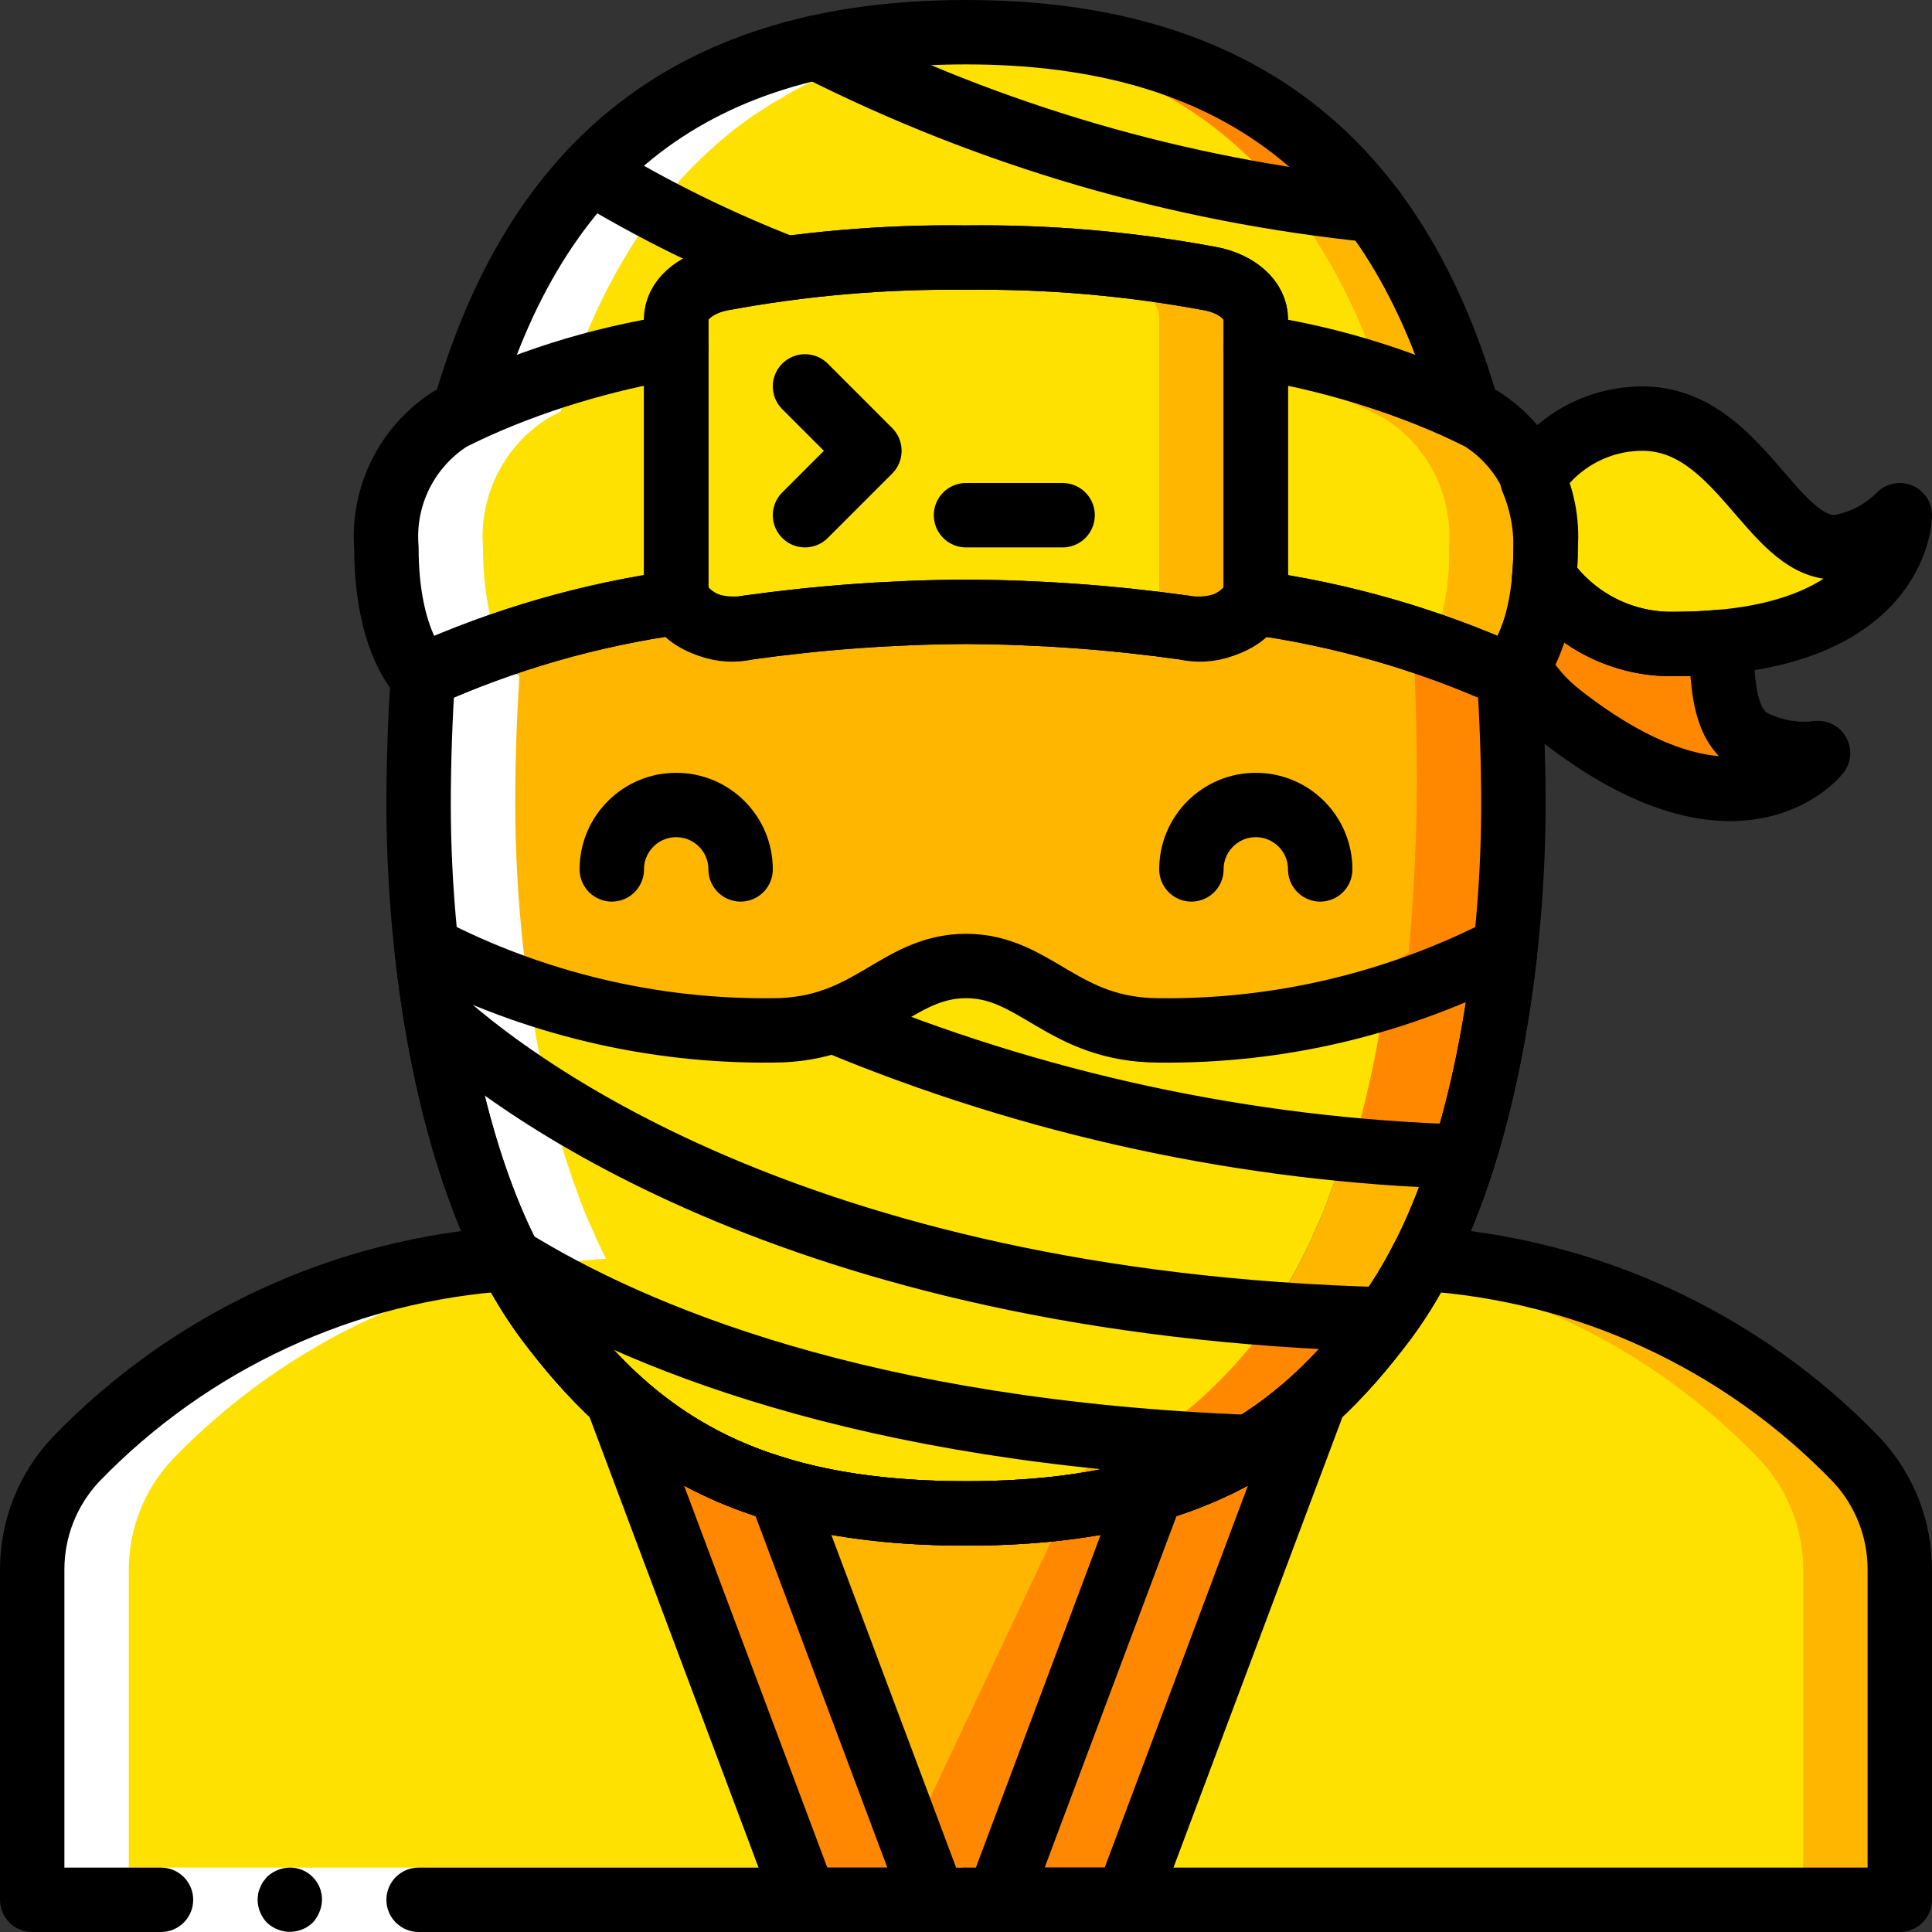 <?xml version="1.0" encoding="UTF-8"?>
<svg width="1080px" height="1080px" viewBox="0 0 60 60" version="1.1" xmlns="http://www.w3.org/2000/svg" xmlns:xlink="http://www.w3.org/1999/xlink">
    <rect x="0" y="0" width="60" height="60" fill="#333333" stroke="none"/>
    <g id="Page-1" stroke="none" stroke-width="1" fill="none" fill-rule="evenodd">
        <g id="warriors" transform="translate(1, 0)">
            <path d="M44.59,12.78 C43.86,12.42 42.11,13.21 39.25,12.95 C38.86,12.91 38.44,12.85 38,12.77 L38,11.91 C37.997,11.654 37.892,11.41 37.71,11.23 C37.416,10.93 37.034,10.731 36.62,10.66 C36.32,10.6 35.98,10.54 35.59,10.47 C33.409,10.14 31.206,9.983 29,10 C28.62,10 28.26,10 27.91,10.02 C27.877,10.015 27.843,10.015 27.81,10.02 C26.339,10.042 24.87,10.145 23.41,10.33 C22.58,10.44 21.91,10.56 21.38,10.66 C20.56,10.83 20,11.34 20,11.91 L20,12.77 C18.794,12.995 17.563,13.055 16.34,12.95 C14.87,12.82 13.91,12.54 13.41,12.78 C14.02,10.421 15.094,8.208 16.57,6.27 C16.812,5.942 17.075,5.631 17.36,5.34 C17.59,5.1 17.82,4.87 18.07,4.65 C18.28,4.45 18.5,4.27 18.72,4.09 C18.81,4.02 18.9,3.95 19,3.88 C19.226,3.702 19.463,3.538 19.71,3.39 C19.87,3.271 20.041,3.168 20.22,3.08 C20.551,2.872 20.895,2.685 21.25,2.52 C21.5,2.41 21.75,2.31 22,2.21 C22.25,2.11 22.52,2.01 22.79,1.92 C23.01,1.84 23.23,1.77 23.46,1.71 C23.75,1.62 24.04,1.55 24.34,1.48 C25.465,1.231 26.609,1.081 27.76,1.03 L27.79,1.03 C28.18,1.01 28.59,1 29,1 C34.75,1 38.89,2.85 41.64,6.53 C43,8.414 44,10.533 44.59,12.78 Z" id="Shape" fill="#FF8800" fill-rule="nonzero"></path>
            <path d="M37,45 L30.39,59 L27.61,59 L27,57.71 L21.31,45.66 L21,45 C22.971,45.446 24.98,45.7 27,45.76 C27.64,45.79 28.31,45.8 29,45.8 C30.32,45.8 31.55,45.75 32.69,45.66 C34.141,45.551 35.582,45.33 37,45 Z" id="Shape" fill="#FF8800" fill-rule="nonzero"></path>
            <path d="M33,45 L32.69,45.66 L27,57.71 L21.31,45.66 C22.45,45.75 23.68,45.8 25,45.8 C25.69,45.8 26.36,45.79 27,45.76 C29.02,45.7 31.029,45.446 33,45 Z" id="Shape" fill="#FFB600" fill-rule="nonzero"></path>
            <path d="M46,25 C45.996,26.483 45.912,27.966 45.75,29.44 C43.82,30.47 40.7,33.31 36.51,33.89 C36.01,33.963 35.505,33.999 35,34 C32,34 31.17,32 29,32 C28.88,32 28.76,32.01 28.64,32.02 C28.61,32.02 28.58,32.03 28.55,32.03 C28.445,32.039 28.341,32.059 28.24,32.09 C28.059,32.128 27.882,32.182 27.71,32.25 C27.61,32.3 27.51,32.34 27.41,32.39 L27.17,32.51 C27.04,32.58 26.91,32.65 26.78,32.73 C26.68,32.79 26.58,32.85 26.47,32.91 C26.27,33.03 26.07,33.15 25.85,33.26 C25.71,33.34 25.56,33.41 25.41,33.48 C25.26,33.55 25.08,33.62 24.9,33.69 L24.88,33.69 C24.717,33.751 24.55,33.801 24.38,33.84 C24.124,33.906 23.863,33.949 23.6,33.97 C23.417,33.991 23.234,34.001 23.05,34 L23,34 C18.05,34 14.4,30.59 12.25,29.44 C12.088,27.966 12.004,26.483 12,25 C12,23.6 12.05,22.27 12.13,20.99 C14.19,19.97 17.02,17.69 20.09,17.19 C20.576,17.858 21.418,18.166 22.22,17.97 C24.467,17.655 26.732,17.492 29,17.48 C31.268,17.492 33.533,17.655 35.78,17.97 C36.582,18.166 37.424,17.858 37.91,17.19 C38.959,17.383 39.976,17.723 40.93,18.2 C42.81,19.09 44.51,20.32 45.87,20.99 C45.95,22.27 46,23.6 46,25 Z" id="Shape" fill="#FF8800" fill-rule="nonzero"></path>
            <path d="M43,24.29 C43,25.91 42.92,27.72 42.75,29.58 C41.32,30.49 39.22,32.59 36.51,33.89 C36.01,33.963 35.505,33.999 35,34 C32,34 31.17,32 29,32 C28.88,32 28.76,32.01 28.64,32.02 C28.61,32.02 28.58,32.03 28.55,32.03 C28.445,32.039 28.341,32.059 28.24,32.09 C28.059,32.128 27.882,32.182 27.71,32.25 C27.61,32.3 27.51,32.34 27.41,32.39 L27.17,32.51 C27.04,32.58 26.91,32.65 26.78,32.73 C26.526,32.657 26.264,32.62 26,32.62 C25.88,32.62 25.76,32.63 25.64,32.64 C25.61,32.64 25.58,32.66 25.55,32.66 C25.444,32.668 25.339,32.691 25.24,32.73 C25.058,32.778 24.881,32.842 24.71,32.92 C24.61,32.98 24.51,33.03 24.41,33.08 L24.17,33.23 C23.94,33.37 23.71,33.54 23.47,33.7 C23.33,33.8 23.2,33.9 23.05,34 L23,34 C18.05,34 14.4,30.59 12.25,29.44 C12.088,27.966 12.004,26.483 12,25 C12,23.6 12.05,22.27 12.13,20.99 C14.19,19.97 17.02,17.69 20.09,17.19 C20.576,17.858 21.418,18.166 22.22,17.97 C24.467,17.655 26.732,17.492 29,17.48 C31.268,17.492 33.533,17.655 35.78,17.97 C36.582,18.166 37.424,17.858 37.91,17.19 C38.959,17.383 39.976,17.723 40.93,18.2 C41.554,18.672 42.202,19.113 42.87,19.52 C42.95,21.05 43,22.63 43,24.29 Z" id="Shape" fill="#FFB600" fill-rule="nonzero"></path>
            <path d="M45.75,29.44 L45.66,30.22 C45.59,30.75 45.51,31.28 45.42,31.8 C45.38,32.07 45.33,32.33 45.28,32.59 C45.068,33.715 44.791,34.827 44.45,35.92 C44.4,36.09 44.34,36.27 44.28,36.44 C44.239,36.583 44.189,36.723 44.13,36.86 C44.05,37.1 43.96,37.34 43.87,37.57 C43.77,37.82 43.66,38.07 43.54,38.32 C43.513,38.399 43.479,38.476 43.44,38.55 C43.31,38.83 43.18,39.1 43.03,39.37 C42.9,39.62 42.75,39.87 42.6,40.11 C42.57,40.17 42.53,40.22 42.5,40.28 C42.35,40.52 42.18,40.75 42.02,40.97 C42.01,40.98 42.01,40.99 42,41 C40.886,42.578 39.469,43.918 37.83,44.94 C35.137,46.438 32.078,47.151 29,47 C28.33,47 27.68,46.98 27.08,46.94 C29.542,46.857 31.946,46.17 34.08,44.94 C35.719,43.918 37.136,42.578 38.25,41 C38.26,40.99 38.26,40.98 38.27,40.97 C38.43,40.75 38.6,40.52 38.75,40.28 C38.78,40.22 38.82,40.17 38.85,40.11 C39,39.87 39.15,39.62 39.28,39.37 C39.43,39.1 39.56,38.83 39.69,38.55 C39.729,38.476 39.763,38.399 39.79,38.32 C39.91,38.07 40.02,37.82 40.12,37.57 C40.21,37.34 40.3,37.1 40.38,36.86 C40.439,36.723 40.489,36.583 40.53,36.44 C40.59,36.27 40.65,36.09 40.7,35.92 C41.041,34.827 41.318,33.715 41.53,32.59 C41.58,32.33 41.63,32.07 41.67,31.8 C41.71,31.55 41.75,31.3 41.78,31.05 C43.156,30.653 44.486,30.114 45.75,29.44 Z" id="Shape" fill="#FFB600" fill-rule="nonzero"></path>
            <path d="M41.78,31.05 C41.75,31.3 41.71,31.55 41.67,31.8 C41.63,32.07 41.58,32.33 41.53,32.59 C41.318,33.715 41.041,34.827 40.7,35.92 C40.65,36.09 40.59,36.27 40.53,36.44 C40.489,36.583 40.439,36.723 40.38,36.86 C40.3,37.1 40.21,37.34 40.12,37.57 C40.02,37.82 39.91,38.07 39.79,38.32 C39.763,38.399 39.729,38.476 39.69,38.55 C39.56,38.83 39.43,39.1 39.28,39.37 C39.15,39.62 39,39.87 38.85,40.11 C38.82,40.17 38.78,40.22 38.75,40.28 C38.6,40.52 38.43,40.75 38.27,40.97 C38.26,40.98 38.26,40.99 38.25,41 C37.136,42.578 35.719,43.918 34.08,44.94 C31.946,46.17 29.542,46.857 27.08,46.94 C21.37,46.52 18.42,44.23 16,41 C15.83,40.77 15.66,40.53 15.5,40.28 C15.47,40.22 15.43,40.17 15.4,40.11 C15.25,39.87 15.1,39.62 14.97,39.37 C14.92,39.28 14.87,39.19 14.83,39.1 C14.73,38.92 14.65,38.74 14.56,38.55 C14.521,38.476 14.487,38.399 14.46,38.32 C14.34,38.07 14.23,37.82 14.13,37.57 C14.04,37.34 13.95,37.1 13.87,36.86 C13.811,36.723 13.761,36.583 13.72,36.44 C13.296,35.182 12.962,33.895 12.72,32.59 C12.67,32.33 12.62,32.07 12.58,31.8 C12.57,31.71 12.55,31.63 12.54,31.54 C12.51,31.38 12.48,31.22 12.46,31.05 C12.42,30.78 12.38,30.5 12.34,30.22 L12.25,29.44 C14.807,30.784 17.603,31.61 20.48,31.87 C21.317,31.96 22.158,32.004 23,32 C23.2,32 23.401,31.99 23.6,31.97 C23.863,31.949 24.124,31.906 24.38,31.84 C24.55,31.801 24.717,31.751 24.88,31.69 L24.9,31.69 C25.08,31.62 25.25,31.56 25.41,31.48 C25.57,31.4 25.71,31.34 25.85,31.26 C26.07,31.15 26.27,31.03 26.47,30.91 C26.7,30.78 26.91,30.65 27.13,30.53 C27.14,30.52 27.16,30.52 27.17,30.51 L27.41,30.39 C27.51,30.34 27.61,30.3 27.71,30.25 C27.882,30.182 28.059,30.128 28.24,30.09 C28.341,30.059 28.445,30.039 28.55,30.03 C28.58,30.03 28.61,30.02 28.64,30.02 C28.76,30.01 28.88,30 29,30 C30.84,30 31.72,31.44 33.78,31.87 C34.181,31.957 34.59,32.001 35,32 C37.294,32.01 39.577,31.69 41.78,31.05 Z" id="Shape" fill="#FFE100" fill-rule="nonzero"></path>
            <path d="M44.59,12.78 C43.704,12.361 42.788,12.007 41.85,11.72 C40.587,11.327 39.301,11.01 38,10.77 L38,9.91 C38,9.34 37.44,8.83 36.62,8.66 C34.108,8.19 31.556,7.969 29,8 C28.62,8 28.26,8 27.91,8.02 C27.877,8.015 27.843,8.015 27.81,8.02 L27.77,8.02 C26.312,8.047 24.857,8.15 23.41,8.33 C23.25,8.27 23.09,8.2 22.94,8.14 C21.007,7.36 19.141,6.423 17.36,5.34 C17.59,5.1 17.82,4.87 18.07,4.65 C18.28,4.45 18.5,4.27 18.72,4.09 C18.81,4.02 18.9,3.95 19,3.88 C19.226,3.702 19.463,3.538 19.71,3.39 C19.87,3.271 20.041,3.168 20.22,3.08 C20.551,2.872 20.895,2.685 21.25,2.52 C21.5,2.41 21.75,2.31 22,2.21 C22.25,2.11 22.52,2.01 22.79,1.92 C23.01,1.84 23.23,1.77 23.46,1.71 C23.75,1.62 24.04,1.55 24.34,1.48 C28.921,3.809 33.848,5.386 38.93,6.15 C39.8,6.29 40.71,6.42 41.64,6.53 C43,8.414 44,10.533 44.59,12.78 Z" id="Shape" fill="#FFB600" fill-rule="nonzero"></path>
            <path d="M42.18,12.78 C41.68,12.54 40.72,12.82 39.25,12.95 C38.027,13.055 36.796,12.995 35.59,12.77 L35.59,11.91 C35.59,11.34 35.03,10.83 34.21,10.66 C32.132,10.265 30.025,10.051 27.91,10.02 C27.877,10.015 27.843,10.015 27.81,10.02 C27.42,10 27.01,10 26.59,10 C24.722,9.992 22.855,10.103 21,10.33 C20.17,10.44 19.5,10.56 18.97,10.66 C18.15,10.83 17.59,11.34 17.59,11.91 L17.59,12.77 C17.15,12.85 16.73,12.91 16.34,12.95 C14.87,12.82 13.91,12.54 13.41,12.78 C14.02,10.421 15.094,8.208 16.57,6.27 C16.812,5.942 17.075,5.631 17.36,5.34 C17.59,5.1 17.82,4.87 18.07,4.65 C18.28,4.45 18.5,4.27 18.72,4.09 C18.81,4.02 18.9,3.95 19,3.88 C19.226,3.702 19.463,3.538 19.71,3.39 C19.87,3.271 20.041,3.168 20.22,3.08 C20.551,2.872 20.895,2.685 21.25,2.52 C21.5,2.41 21.75,2.31 22,2.21 C22.25,2.11 22.52,2.01 22.79,1.92 C22.49,1.77 22.21,1.62 21.93,1.48 C23.461,1.148 25.024,0.987 26.59,1 C26.99,1 27.38,1.01 27.76,1.03 L27.79,1.03 C32.73,1.26 36.39,2.97 38.93,6.15 C39.03,6.27 39.13,6.4 39.23,6.53 C40.38,8.106 41.265,9.859 41.85,11.72 C41.97,12.06 42.08,12.42 42.18,12.78 Z" id="Shape" fill="#FFE100" fill-rule="nonzero"></path>
            <path d="M42.18,12.78 C40.747,12.111 39.249,11.592 37.71,11.23 C37.07,11.07 36.36,10.92 35.59,10.77 L35.59,9.91 C35.59,9.34 35.03,8.83 34.21,8.66 C32.132,8.265 30.025,8.051 27.91,8.02 C27.877,8.015 27.843,8.015 27.81,8.02 L27.77,8.02 C27.39,8 27,8 26.59,8 C25.21,8 24,8.05 22.94,8.14 C22.22,8.19 21.57,8.26 21,8.33 C19.483,7.735 18.003,7.047 16.57,6.27 C16.812,5.942 17.075,5.631 17.36,5.34 C17.59,5.1 17.82,4.87 18.07,4.65 C18.28,4.45 18.5,4.27 18.72,4.09 C18.81,4.02 18.9,3.95 19,3.88 C19.226,3.702 19.463,3.538 19.71,3.39 C19.87,3.271 20.041,3.168 20.22,3.08 C20.551,2.872 20.895,2.685 21.25,2.52 C21.5,2.41 21.75,2.31 22,2.21 C22.25,2.11 22.52,2.01 22.79,1.92 C27.967,4.383 33.527,5.942 39.23,6.53 C40.38,8.106 41.265,9.859 41.85,11.72 C41.97,12.06 42.08,12.42 42.18,12.78 Z" id="Shape" fill="#FFE100" fill-rule="nonzero"></path>
            <path d="M45.75,29.44 L45.66,30.22 C45.59,30.75 45.51,31.28 45.42,31.8 C45.38,32.07 45.33,32.33 45.28,32.59 C45.068,33.715 44.791,34.827 44.45,35.92 C43.25,35.86 42.1,35.78 40.99,35.67 C41.294,34.657 41.544,33.629 41.74,32.59 C41.79,32.33 41.84,32.07 41.88,31.8 C41.92,31.53 41.97,31.26 42,30.98 C43.3,30.599 44.557,30.082 45.75,29.44 Z" id="Shape" fill="#FF8800" fill-rule="nonzero"></path>
            <path d="M42.02,40.97 C42.01,40.98 42.01,40.99 42,41 C40.886,42.578 39.469,43.918 37.83,44.94 C36.71,44.9 35.63,44.84 34.59,44.75 C24.53,43.93 18.33,41.28 14.83,39.1 C14.73,38.92 14.65,38.74 14.56,38.55 C14.521,38.476 14.487,38.399 14.46,38.32 C14.34,38.07 14.23,37.82 14.13,37.57 C14.04,37.34 13.95,37.1 13.87,36.86 C13.811,36.723 13.761,36.583 13.72,36.44 C13.51,35.83 13.33,35.21 13.16,34.57 L13.16,34.56 C12.99,33.91 12.85,33.26 12.72,32.59 C12.67,32.33 12.62,32.07 12.58,31.8 C12.57,31.71 12.55,31.63 12.54,31.54 C14.71,33.53 23.58,40.5 42.02,40.97 Z" id="Shape" fill="#FF8800" fill-rule="nonzero"></path>
            <path d="M38.48,40.97 C38.47,40.98 38.47,40.99 38.46,41 C37.413,42.478 36.1,43.75 34.59,44.75 C24.53,43.93 18.33,41.28 14.83,39.1 C14.73,38.92 14.65,38.74 14.56,38.55 C14.521,38.476 14.487,38.399 14.46,38.32 C14.34,38.07 14.23,37.82 14.13,37.57 C14.04,37.34 13.95,37.1 13.87,36.86 C13.811,36.723 13.761,36.583 13.72,36.44 C13.51,35.83 13.17,32.64 13,32 C17.58,34.72 25.87,40.65 38.48,40.97 Z" id="Shape" fill="#FFE100" fill-rule="nonzero"></path>
            <path d="M42,30.98 C41.97,31.26 41.93,31.53 41.88,31.8 C41.83,32.07 41.79,32.33 41.74,32.59 C41.544,33.629 41.294,34.657 40.99,35.67 C35.449,35.207 30.018,33.864 24.9,31.69 C25.08,31.62 25.25,31.56 25.41,31.48 C25.57,31.4 25.71,31.34 25.85,31.26 C26.07,31.15 26.27,31.03 26.47,30.91 C26.71,30.77 26.94,30.63 27.17,30.51 C27.19,30.5 27.22,30.49 27.24,30.48 C27.3,30.45 27.35,30.42 27.41,30.39 C27.51,30.34 27.61,30.3 27.71,30.25 C27.882,30.182 28.059,30.128 28.24,30.09 C28.341,30.059 28.445,30.039 28.55,30.03 C28.58,30.03 28.61,30.02 28.64,30.02 C28.76,30.01 28.88,30 29,30 C30.86,30 31.74,31.47 33.84,31.88 C34.221,31.964 34.61,32.004 35,32 C37.371,32.013 39.731,31.669 42,30.98 Z" id="Shape" fill="#FFE100" fill-rule="nonzero"></path>
            <path d="M20,18.354 L22,14 L20,10.776 C17.563,11.141 15.201,11.892 13,13 C11.644,13.86 10.874,15.399 11,17 C11,20 12.115,21 12.115,21 C14.65,19.855 17.336,19.08 20.091,18.7 C20.035,18.593 20.004,18.475 20,18.354 Z" id="Shape" fill="#FFE100" fill-rule="nonzero"></path>
            <path d="M23.23,46.27 L28,59 L-3.41196796e-06,59 L4.35238139e-16,48.75 C-0.001,47.485 0.477,46.266 1.34,45.34 C4.898,41.644 9.71,39.415 14.83,39.09 C15.166,39.758 15.557,40.397 16,41 C16.642,41.876 17.366,42.689 18.16,43.43 C18.672,43.903 19.224,44.332 19.81,44.71 C19.99,44.83 20.17,44.94 20.35,45.05 C20.64,45.22 20.95,45.38 21.27,45.53 C21.9,45.834 22.556,46.081 23.23,46.27 Z" id="Shape" fill="#FFE100" fill-rule="nonzero"></path>
            <path d="M28,59 L24,59 L18.16,43.43 C18.672,43.903 19.224,44.332 19.81,44.71 C19.98,44.83 20.16,44.94 20.35,45.05 C20.64,45.22 20.95,45.38 21.27,45.53 C21.904,45.825 22.559,46.073 23.23,46.27 L28,59 Z" id="Shape" fill="#FF8800" fill-rule="nonzero"></path>
            <path d="M47,17 C47,20 45.88,21 45.88,21 C45.104,20.618 44.302,20.291 43.48,20.02 C41.66,19.439 39.798,19.001 37.91,18.71 C37.966,18.598 37.996,18.475 38,18.35 L36,14 L37.63,11.37 L38,10.78 C40.437,11.139 42.801,11.889 45,13 C46.356,13.86 47.126,15.399 47,17 Z" id="Shape" fill="#FFB600" fill-rule="nonzero"></path>
            <path d="M44,17 C44.033,18.032 43.856,19.059 43.48,20.02 C41.66,19.439 39.798,19.001 37.91,18.71 C37.966,18.598 37.996,18.475 38,18.35 L36,14 L37.63,11.37 C39.149,11.73 40.617,12.277 42,13 C43.356,13.86 44.126,15.399 44,17 Z" id="Shape" fill="#FFE100" fill-rule="nonzero"></path>
            <path d="M56,17 C54,17 53,13 50,13 C48.614,13.003 47.325,13.716 46.585,14.888 C46.868,15.556 47.009,16.275 47,17 C47,17.34 46.982,17.647 46.957,17.937 C47.875,19.258 49.392,20.032 51,20 C58,20 58,16 58,16 C57.461,16.544 56.758,16.895 56,17 Z" id="Shape" fill="#FFE100" fill-rule="nonzero"></path>
            <path d="M53.269,22.94 C52.517,22.353 52.503,21.188 52.439,19.931 C51.992,19.972 51.521,20 51,20 C49.392,20.032 47.875,19.258 46.957,17.937 C46.917,18.904 46.637,19.847 46.141,20.678 C46.475,21.283 46.932,21.813 47.481,22.233 C53,26.54 55.461,23.386 55.461,23.386 C54.701,23.482 53.931,23.325 53.269,22.94 Z" id="Shape" fill="#FF8800" fill-rule="nonzero"></path>
            <path d="M58,48.75 L58,59 L30,59 L34.77,46.27 C35.444,46.081 36.1,45.834 36.73,45.53 C37.05,45.38 37.36,45.22 37.65,45.05 C37.83,44.94 38.01,44.83 38.19,44.71 C38.776,44.332 39.328,43.903 39.84,43.43 C40.634,42.689 41.358,41.876 42,41 C42.357,40.521 42.678,40.016 42.96,39.49 C43.03,39.36 43.1,39.23 43.17,39.09 C48.29,39.415 53.102,41.644 56.66,45.34 C57.523,46.266 58.001,47.485 58,48.75 Z" id="Shape" fill="#FFB600" fill-rule="nonzero"></path>
            <path d="M55,48.75 L55,59 L30,59 L34.77,46.27 C35.444,46.081 36.1,45.834 36.73,45.53 C37.05,45.38 37.36,45.22 37.65,45.05 C37.83,44.94 38.01,44.83 38.19,44.71 C38.776,44.332 39.328,43.903 39.84,43.43 C40.634,42.689 41.358,41.876 42,41 C42.357,40.521 42.678,40.016 42.96,39.49 C47.046,40.286 50.785,42.33 53.66,45.34 C54.523,46.266 55.001,47.485 55,48.75 Z" id="Shape" fill="#FFE100" fill-rule="nonzero"></path>
            <path d="M39.84,43.43 L34,59 L30,59 L34.77,46.27 C35.441,46.073 36.096,45.825 36.73,45.53 C37.05,45.38 37.36,45.22 37.65,45.05 C37.84,44.94 38.02,44.83 38.19,44.71 C38.776,44.332 39.328,43.903 39.84,43.43 Z" id="Shape" fill="#FF8800" fill-rule="nonzero"></path>
            <path d="M38,9.91 L38,18.35 C38,19.13 36.91,19.67 35.78,19.49 C35.29,19.41 34.79,19.34 34.28,19.29 C31.63,19 29,19 29,19 C29,19 28.48,19 27.66,19.03 C27.624,19.035 27.586,19.035 27.55,19.03 C25.766,19.075 23.986,19.229 22.22,19.49 C21.711,19.577 21.188,19.507 20.72,19.29 C20.316,19.145 20.035,18.777 20,18.35 L20,9.91 C20,9.34 20.56,8.83 21.38,8.66 C23.398,8.271 25.445,8.06 27.5,8.03 C27.98,8.01 28.48,8 29,8 C31.556,7.969 34.108,8.19 36.62,8.66 C37.44,8.83 38,9.34 38,9.91 Z" id="Shape" fill="#FFB600" fill-rule="nonzero"></path>
            <path d="M35,9.91 L35,18.35 C34.965,18.777 34.684,19.145 34.28,19.29 C33.812,19.507 33.289,19.577 32.78,19.49 C31.083,19.245 29.374,19.091 27.66,19.03 C27.624,19.035 27.586,19.035 27.55,19.03 C26.61,19 26,19 26,19 C26,19 23.37,19 20.72,19.29 C20.316,19.145 20.035,18.777 20,18.35 L20,9.91 C20,9.34 20.56,8.83 21.38,8.66 C23.398,8.271 25.445,8.06 27.5,8.03 C29.555,8.06 31.602,8.271 33.62,8.66 C34.44,8.83 35,9.34 35,9.91 Z" id="Shape" fill="#FFE100" fill-rule="nonzero"></path>
            <path d="M18.357,40.036 C18.37,40.057 18.381,40.079 18.394,40.099 C18.381,40.079 18.37,40.057 18.357,40.036 Z" id="Shape" fill="#FFFFFF" fill-rule="nonzero"></path>
            <path d="M26.59,1 C25.024,0.987 23.461,1.148 21.93,1.48 C22.21,1.62 22.49,1.77 22.79,1.92 C22.52,2.01 22.26,2.1 22,2.21 C21.74,2.32 21.5,2.41 21.25,2.52 C20.895,2.685 20.551,2.872 20.22,3.08 C20.041,3.168 19.87,3.271 19.71,3.39 C19.463,3.538 19.226,3.702 19,3.88 C18.9,3.95 18.81,4.02 18.72,4.09 C18.5,4.27 18.28,4.45 18.07,4.65 C17.82,4.87 17.59,5.1 17.36,5.34 C17.075,5.631 16.812,5.942 16.57,6.27 C15.094,8.208 14.02,10.421 13.41,12.78 C13.41,12.78 13.422,12.78 13.427,12.78 C13.141,12.916 13,13 13,13 C11.644,13.86 10.874,15.399 11,17 C11,20 12.115,21 12.115,21 L12.13,20.993 C12.05,22.273 12,23.6 12,25 C12.004,26.483 12.088,27.966 12.25,29.44 L12.34,30.22 C12.38,30.5 12.42,30.78 12.46,31.05 C12.48,31.22 12.51,31.38 12.54,31.54 C12.55,31.63 12.57,31.71 12.58,31.8 C12.62,32.07 12.67,32.33 12.72,32.59 C12.846,33.254 12.992,33.913 13.16,34.561 L13.16,34.57 C13.33,35.21 13.51,35.83 13.72,36.44 C13.761,36.583 13.811,36.723 13.87,36.86 C13.95,37.1 14.04,37.34 14.13,37.57 C14.23,37.82 14.34,38.07 14.46,38.32 C14.487,38.399 14.521,38.476 14.56,38.55 C14.648,38.737 14.728,38.914 14.825,39.09 C9.707,39.416 4.897,41.646 1.34,45.34 C0.477,46.266 -0.001,47.485 4.4408921e-16,48.75 L-3.41196796e-06,59 L3,59 L3,48.75 C2.999,47.485 3.477,46.266 4.34,45.34 C7.897,41.646 12.707,39.416 17.825,39.09 C17.725,38.914 17.648,38.737 17.56,38.55 C17.521,38.476 17.487,38.399 17.46,38.32 C17.34,38.07 17.23,37.82 17.13,37.57 C17.04,37.34 16.95,37.1 16.87,36.86 C16.811,36.723 16.761,36.583 16.72,36.44 C16.51,35.83 16.33,35.21 16.16,34.57 L16.16,34.561 C15.992,33.913 15.846,33.254 15.72,32.59 C15.67,32.33 15.62,32.07 15.58,31.8 C15.57,31.71 15.55,31.63 15.54,31.54 C15.51,31.38 15.48,31.22 15.46,31.05 C15.42,30.78 15.38,30.5 15.34,30.22 L15.25,29.44 C15.088,27.966 15.004,26.483 15,25 C15,23.6 15.05,22.273 15.13,20.994 L15.115,21 C15.115,21 14,20 14,17 C13.874,15.399 14.644,13.86 16,13 C16,13 16.141,12.916 16.427,12.777 C16.427,12.777 16.414,12.777 16.41,12.777 C17.02,10.418 18.094,8.205 19.57,6.267 C19.812,5.939 20.075,5.628 20.36,5.337 C20.59,5.097 20.82,4.867 21.07,4.647 C21.28,4.447 21.5,4.267 21.72,4.087 C21.81,4.017 21.9,3.947 22,3.877 C22.226,3.699 22.463,3.535 22.71,3.387 C22.87,3.268 23.041,3.165 23.22,3.077 C23.551,2.869 23.895,2.682 24.25,2.517 C24.5,2.407 24.75,2.307 25,2.207 C25.25,2.107 25.52,2.007 25.79,1.917 C25.49,1.767 25.21,1.617 24.93,1.477" id="Shape" fill="#FFFFFF" fill-rule="nonzero"></path>
            <path d="M29,8 C31.555,7.969 34.106,8.19 36.617,8.66 C37.445,8.827 38,9.335 38,9.912 L38,18.354 C38,19.128 36.907,19.672 35.778,19.49 C33.532,19.175 31.268,19.012 29,19 C26.732,19.012 24.468,19.175 22.222,19.49 C21.094,19.672 20,19.128 20,18.354 L20,9.912 C20,9.335 20.555,8.827 21.384,8.66 C23.895,8.19 26.446,7.969 29,8 Z" id="Shape" stroke="#000000" stroke-width="2" stroke-linecap="round" stroke-linejoin="round"></path>
            <path d="M20,18.354 L20,10.776 C17.563,11.141 15.201,11.892 13,13 C11.644,13.86 10.874,15.399 11,17 C11,20 12.115,21 12.115,21 C14.65,19.855 17.336,19.08 20.091,18.7 C20.035,18.593 20.004,18.475 20,18.354 Z" id="Shape" stroke="#000000" stroke-width="2" stroke-linecap="round" stroke-linejoin="round"></path>
            <path d="M45,13 C42.799,11.892 40.437,11.141 38,10.776 L38,18.354 C37.997,18.477 37.966,18.597 37.91,18.706 C40.665,19.084 43.35,19.857 45.885,21 C45.885,21 47,20 47,17 C47.126,15.399 46.356,13.86 45,13 Z" id="Shape" stroke="#000000" stroke-width="2" stroke-linecap="round" stroke-linejoin="round"></path>
            <path d="M44.588,12.784 C42.363,4.938 37.4,1 29,1 C20.6,1 15.637,4.938 13.412,12.784 C15.509,11.824 17.724,11.148 20,10.773 L20,9.912 C20,9.335 20.555,8.827 21.384,8.659 C23.895,8.19 26.446,7.969 29,8 C31.554,7.969 34.106,8.19 36.617,8.659 C37.445,8.827 38,9.335 38,9.912 L38,10.774 C40.276,11.148 42.491,11.824 44.588,12.784 Z" id="Shape" stroke="#000000" stroke-width="2" stroke-linecap="round" stroke-linejoin="round"></path>
            <path d="M45.868,20.994 C43.339,19.855 40.659,19.084 37.91,18.707 C37.426,19.379 36.582,19.689 35.778,19.49 C33.532,19.175 31.268,19.012 29,19 C26.732,19.012 24.468,19.175 22.222,19.49 C21.418,19.689 20.574,19.379 20.091,18.706 C17.342,19.084 14.662,19.855 12.132,20.994 C12.053,22.275 12,23.6 12,25 C12,30 13,37 16,41 C18.683,44.578 22,47 29,47 C36,47 39.317,44.578 42,41 C45,37 46,30 46,25 C46,23.6 45.947,22.275 45.868,20.994 Z" id="Shape" stroke="#000000" stroke-width="2" stroke-linecap="round" stroke-linejoin="round"></path>
            <polyline id="Shape" stroke="#000000" stroke-width="2" stroke-linecap="round" stroke-linejoin="round" points="24 12 26 14 24 16"></polyline>
            <path d="M29,16 L32,16" id="Shape" stroke="#000000" stroke-width="2" stroke-linecap="round" stroke-linejoin="round"></path>
            <path d="M35,32 C32,32 31.167,30 29,30 C26.833,30 26,32 23,32 C19.26,32.041 15.567,31.161 12.247,29.438 C12.7,33.6 13.818,38.091 16,41 C18.683,44.578 22,47 29,47 C36,47 39.317,44.578 42,41 C44.182,38.091 45.3,33.6 45.753,29.438 C42.433,31.161 38.74,32.041 35,32 Z" id="Shape" stroke="#000000" stroke-width="2" stroke-linecap="round" stroke-linejoin="round"></path>
            <path d="M18,27 C18,25.895 18.895,25 20,25 C21.105,25 22,25.895 22,27" id="Shape" stroke="#000000" stroke-width="2" stroke-linecap="round" stroke-linejoin="round"></path>
            <path d="M40,27 C40,25.895 39.105,25 38,25 C36.895,25 36,25.895 36,27" id="Shape" stroke="#000000" stroke-width="2" stroke-linecap="round" stroke-linejoin="round"></path>
            <path d="M56,17 C54,17 53,13 50,13 C48.614,13.003 47.325,13.716 46.585,14.888 C46.868,15.556 47.009,16.275 47,17 C47,17.34 46.982,17.647 46.957,17.937 C47.875,19.258 49.392,20.032 51,20 C58,20 58,16 58,16 C57.461,16.544 56.758,16.895 56,17 Z" id="Shape" stroke="#000000" stroke-width="2" stroke-linecap="round" stroke-linejoin="round"></path>
            <path d="M53.269,22.94 C52.517,22.353 52.503,21.188 52.439,19.931 C51.992,19.972 51.521,20 51,20 C49.392,20.032 47.875,19.258 46.957,17.937 C46.917,18.904 46.637,19.847 46.141,20.678 C46.475,21.283 46.932,21.813 47.481,22.233 C53,26.54 55.461,23.386 55.461,23.386 C54.701,23.482 53.931,23.325 53.269,22.94 Z" id="Shape" stroke="#000000" stroke-width="2" stroke-linecap="round" stroke-linejoin="round"></path>
            <path d="M14.825,39.1 C18.69,41.5 25.839,44.487 37.833,44.941" id="Shape" stroke="#000000" stroke-width="2" stroke-linecap="round" stroke-linejoin="round"></path>
            <path d="M12.524,31.515 C14.665,33.492 23.532,40.502 42.019,40.975" id="Shape" stroke="#000000" stroke-width="2" stroke-linecap="round" stroke-linejoin="round"></path>
            <path d="M24.878,31.7 C31.089,34.295 37.725,35.727 44.454,35.923" id="Shape" stroke="#000000" stroke-width="2" stroke-linecap="round" stroke-linejoin="round"></path>
            <path d="M17.349,5.343 C19.278,6.516 21.306,7.515 23.411,8.33" id="Shape" stroke="#000000" stroke-width="2" stroke-linecap="round" stroke-linejoin="round"></path>
            <path d="M24.344,1.477 C29.751,4.21 35.616,5.922 41.644,6.527" id="Shape" stroke="#000000" stroke-width="2" stroke-linecap="round" stroke-linejoin="round"></path>
            <polygon id="Shape" fill="#FFFFFF" fill-rule="nonzero" points="0 58 13 58 29 58 29 60 13 60 0 60"></polygon>
            <path d="M5,59 C5,58.448 4.552,58 4,58 L0,58 L0,60 L4,60 C4.552,60 5,59.552 5,59 Z" id="Shape" fill="#000000" fill-rule="nonzero"></path>
            <path d="M29,60 L29,58 L12,58 C11.448,58 11,58.448 11,59 C11,59.552 11.448,60 12,60 L29,60 Z" id="Shape" fill="#000000" fill-rule="nonzero"></path>
            <path d="M8,58 C7.735,58.004 7.482,58.107 7.29,58.29 L7.17,58.44 C7.132,58.496 7.102,58.556 7.08,58.62 C7.051,58.677 7.031,58.737 7.02,58.8 C7.009,58.866 7.002,58.933 7,59 C7.004,59.265 7.107,59.518 7.29,59.71 C7.386,59.8 7.498,59.872 7.62,59.92 C7.993,60.071 8.42,59.989 8.71,59.71 C8.8,59.614 8.872,59.502 8.92,59.38 C8.971,59.26 8.998,59.131 9,59 C9.003,58.734 8.898,58.478 8.71,58.29 C8.522,58.102 8.266,57.997 8,58 Z" id="Shape" fill="#000000" fill-rule="nonzero"></path>
            <path d="M29,59 L58,59 L58,48.75 C58.003,47.482 57.522,46.262 56.656,45.336 C53.098,41.644 48.289,39.416 43.172,39.09 C42.836,39.759 42.444,40.398 42,41 C39.317,44.578 36,47 29,47 C22,47 18.683,44.578 16,41 C15.556,40.398 15.164,39.759 14.828,39.09 C9.711,39.416 4.902,41.644 1.344,45.336 C0.478,46.262 -0.003,47.482 4.4408921e-16,48.75 L-1.14359321e-05,59" id="Shape" stroke="#000000" stroke-width="2" stroke-linecap="round" stroke-linejoin="round"></path>
            <path d="M23.225,46.267 C21.338,45.732 19.603,44.76 18.161,43.43 L24,59 L28,59 L23.225,46.267 Z" id="Shape" stroke="#000000" stroke-width="2" stroke-linecap="round" stroke-linejoin="round"></path>
            <path d="M34.775,46.267 C36.662,45.732 38.397,44.76 39.839,43.43 L34,59 L30,59 L34.775,46.267 Z" id="Shape" stroke="#000000" stroke-width="2" stroke-linecap="round" stroke-linejoin="round"></path>
        </g>
    </g>
</svg>